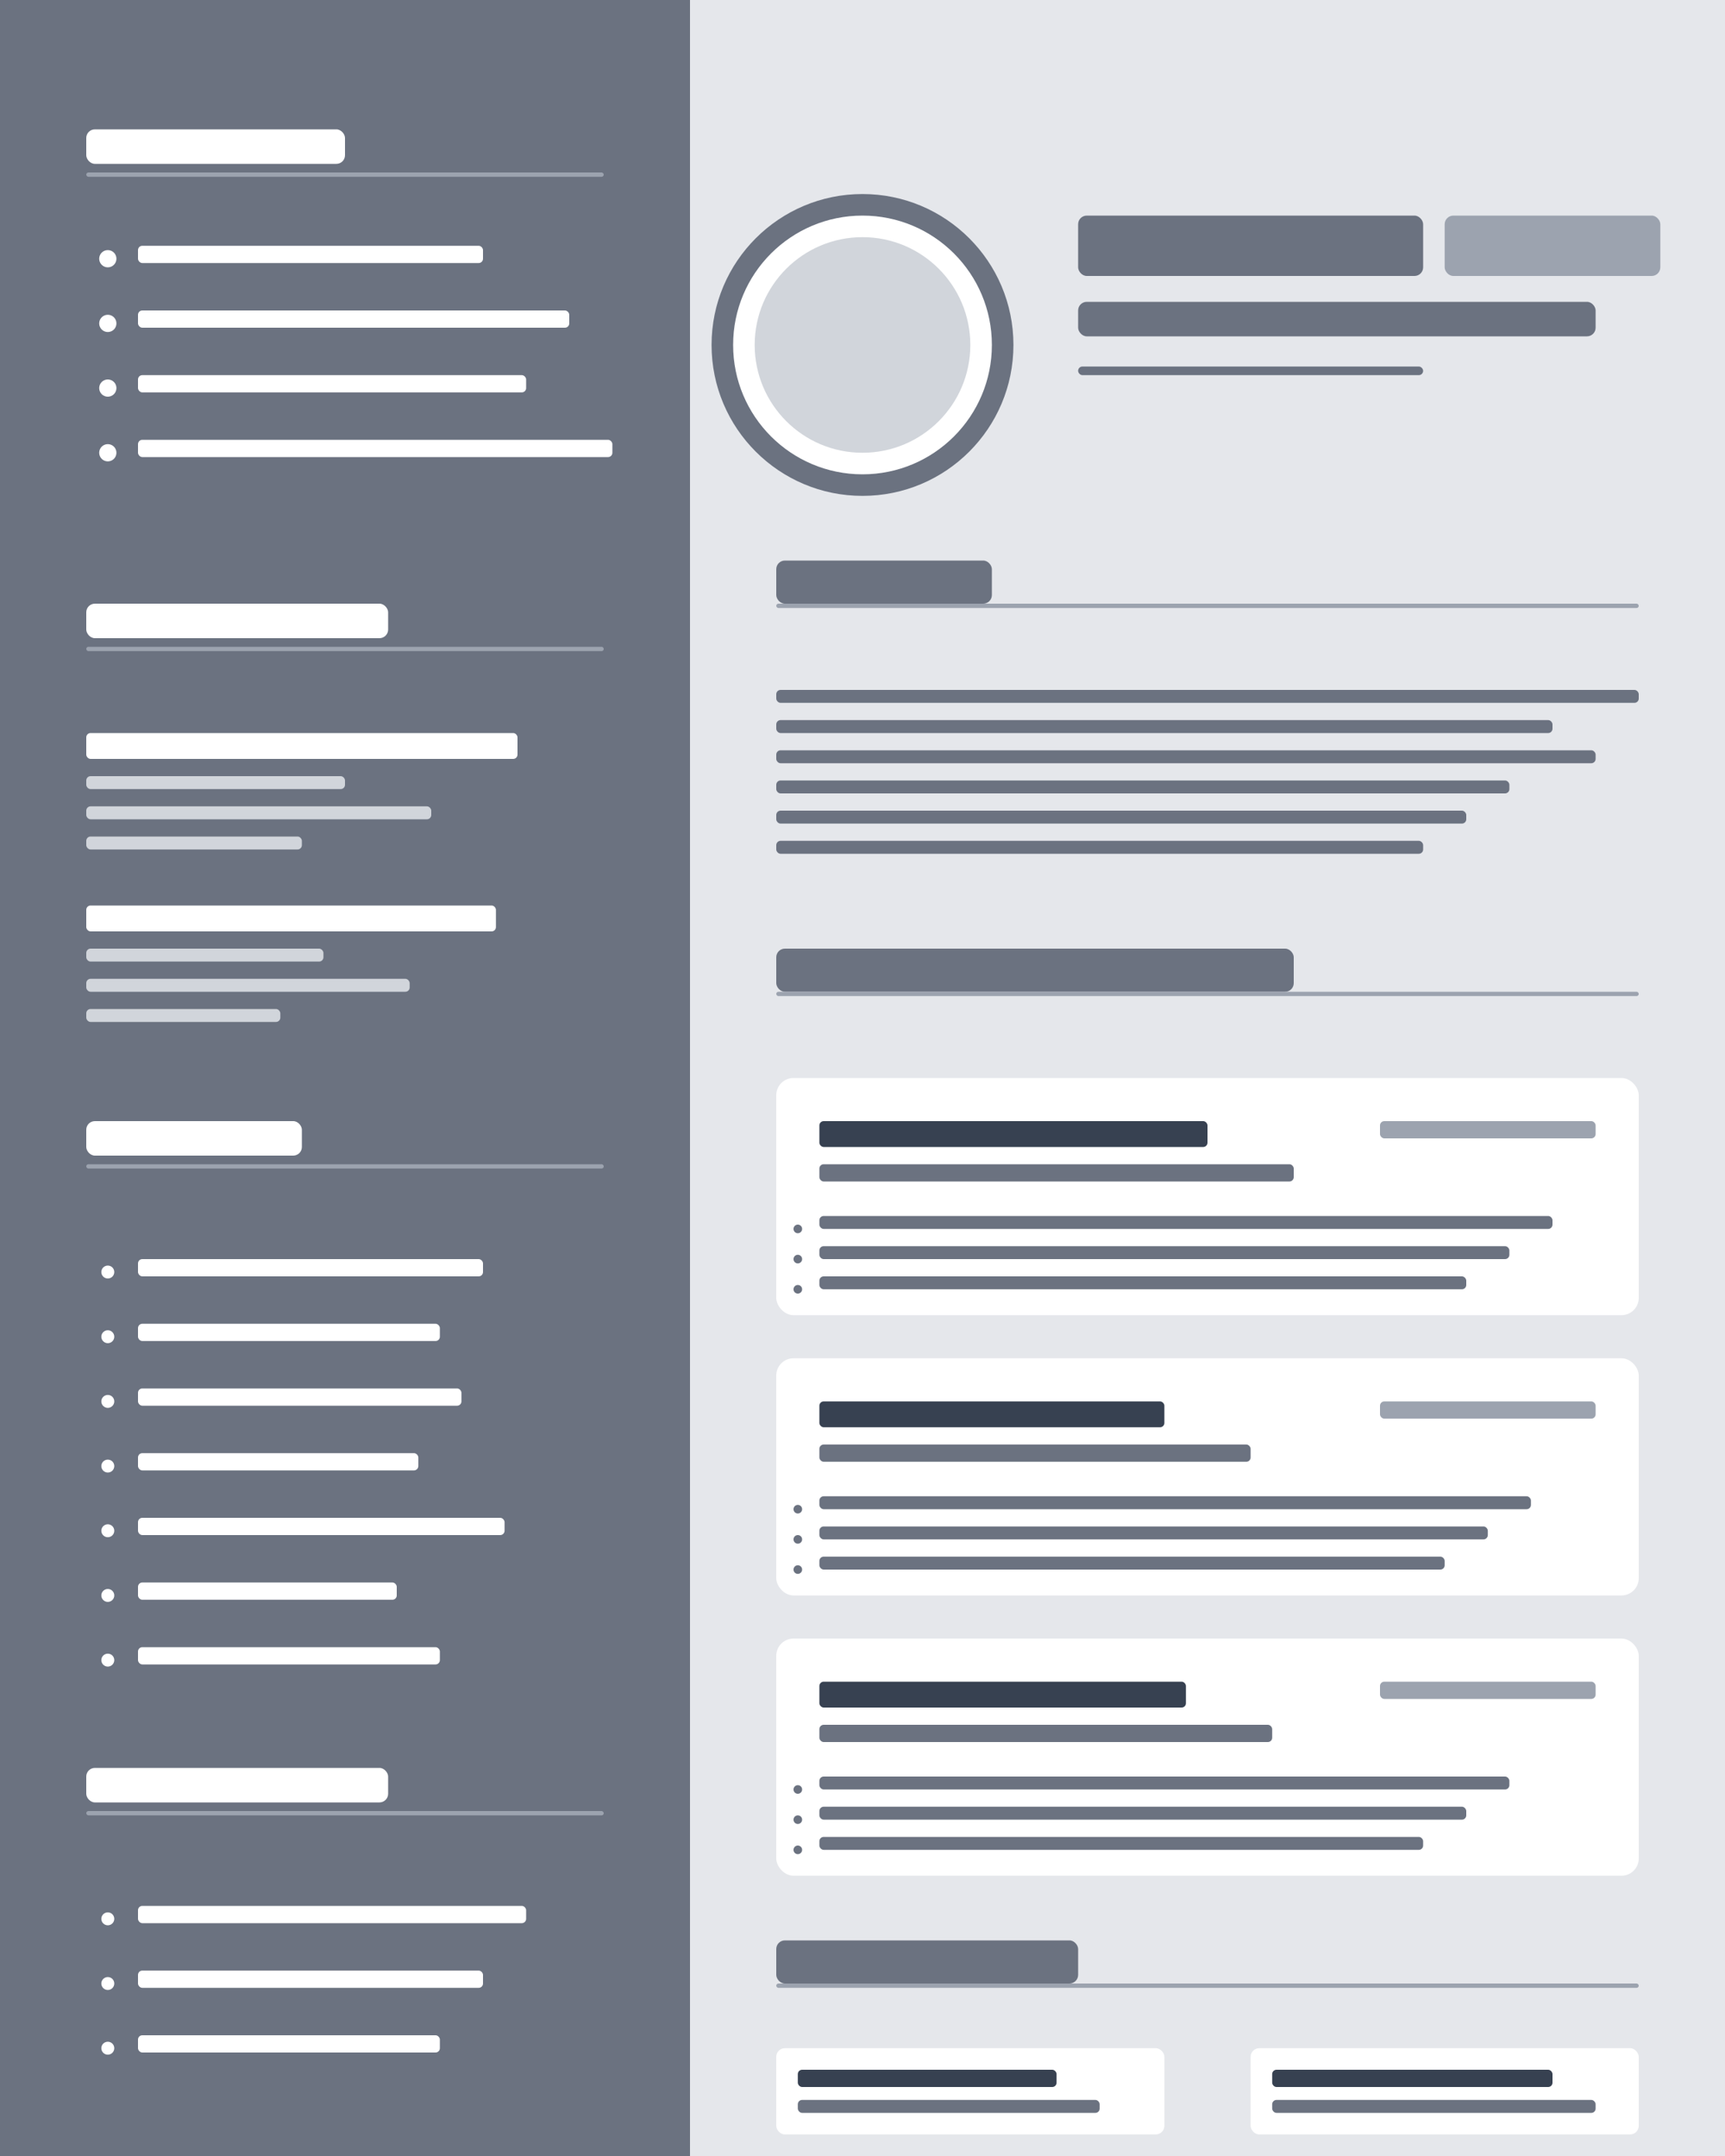 <svg width="400" height="500" viewBox="0 0 400 500" fill="none" xmlns="http://www.w3.org/2000/svg">
  <!-- Background -->
  <rect width="400" height="500" fill="#E5E7EB"/>
  
  <!-- Left Column (Olive/Stone) -->
  <rect width="160" height="500" fill="#6B7280"/>
  
  <!-- Contact Section -->
  <rect x="20" y="30" width="60" height="8" rx="2" fill="white"/>
  <rect x="20" y="40" width="120" height="1" rx="0.5" fill="#9CA3AF"/>
  
  <!-- Contact Items with Icons -->
  <circle cx="25" cy="60" r="2" fill="white"/>
  <rect x="32" y="57" width="80" height="4" rx="1" fill="white"/>
  <circle cx="25" cy="75" r="2" fill="white"/>
  <rect x="32" y="72" width="100" height="4" rx="1" fill="white"/>
  <circle cx="25" cy="90" r="2" fill="white"/>
  <rect x="32" y="87" width="90" height="4" rx="1" fill="white"/>
  <circle cx="25" cy="105" r="2" fill="white"/>
  <rect x="32" y="102" width="110" height="4" rx="1" fill="white"/>
  
  <!-- Education Section -->
  <rect x="20" y="140" width="70" height="8" rx="2" fill="white"/>
  <rect x="20" y="150" width="120" height="1" rx="0.5" fill="#9CA3AF"/>
  
  <rect x="20" y="170" width="100" height="6" rx="1" fill="white"/>
  <rect x="20" y="180" width="60" height="3" rx="1" fill="#D1D5DB"/>
  <rect x="20" y="187" width="80" height="3" rx="1" fill="#D1D5DB"/>
  <rect x="20" y="194" width="50" height="3" rx="1" fill="#D1D5DB"/>
  
  <rect x="20" y="210" width="95" height="6" rx="1" fill="white"/>
  <rect x="20" y="220" width="55" height="3" rx="1" fill="#D1D5DB"/>
  <rect x="20" y="227" width="75" height="3" rx="1" fill="#D1D5DB"/>
  <rect x="20" y="234" width="45" height="3" rx="1" fill="#D1D5DB"/>
  
  <!-- Skills Section -->
  <rect x="20" y="260" width="50" height="8" rx="2" fill="white"/>
  <rect x="20" y="270" width="120" height="1" rx="0.5" fill="#9CA3AF"/>
  
  <circle cx="25" cy="295" r="1.5" fill="white"/>
  <rect x="32" y="292" width="80" height="4" rx="1" fill="white"/>
  <circle cx="25" cy="310" r="1.5" fill="white"/>
  <rect x="32" y="307" width="70" height="4" rx="1" fill="white"/>
  <circle cx="25" cy="325" r="1.5" fill="white"/>
  <rect x="32" y="322" width="75" height="4" rx="1" fill="white"/>
  <circle cx="25" cy="340" r="1.5" fill="white"/>
  <rect x="32" y="337" width="65" height="4" rx="1" fill="white"/>
  <circle cx="25" cy="355" r="1.5" fill="white"/>
  <rect x="32" y="352" width="85" height="4" rx="1" fill="white"/>
  <circle cx="25" cy="370" r="1.5" fill="white"/>
  <rect x="32" y="367" width="60" height="4" rx="1" fill="white"/>
  <circle cx="25" cy="385" r="1.5" fill="white"/>
  <rect x="32" y="382" width="70" height="4" rx="1" fill="white"/>
  
  <!-- Languages Section -->
  <rect x="20" y="410" width="70" height="8" rx="2" fill="white"/>
  <rect x="20" y="420" width="120" height="1" rx="0.5" fill="#9CA3AF"/>
  
  <circle cx="25" cy="445" r="1.5" fill="white"/>
  <rect x="32" y="442" width="90" height="4" rx="1" fill="white"/>
  <circle cx="25" cy="460" r="1.5" fill="white"/>
  <rect x="32" y="457" width="80" height="4" rx="1" fill="white"/>
  <circle cx="25" cy="475" r="1.5" fill="white"/>
  <rect x="32" y="472" width="70" height="4" rx="1" fill="white"/>
  
  <!-- Right Column (Light Gray) -->
  <rect x="160" y="0" width="240" height="500" fill="#E5E7EB"/>
  
  <!-- Profile Image Circle with Border -->
  <circle cx="200" cy="80" r="35" fill="#6B7280"/>
  <circle cx="200" cy="80" r="30" fill="white"/>
  <circle cx="200" cy="80" r="25" fill="#D1D5DB"/>
  
  <!-- Name Section -->
  <rect x="250" y="50" width="80" height="14" rx="2" fill="#6B7280"/>
  <rect x="335" y="50" width="50" height="14" rx="2" fill="#9CA3AF"/>
  <rect x="250" y="70" width="120" height="8" rx="2" fill="#6B7280"/>
  <rect x="250" y="85" width="80" height="2" rx="1" fill="#6B7280"/>
  
  <!-- Profile Section -->
  <rect x="180" y="130" width="50" height="10" rx="2" fill="#6B7280"/>
  <rect x="180" y="140" width="200" height="1" rx="0.5" fill="#9CA3AF"/>
  
  <rect x="180" y="160" width="200" height="3" rx="1" fill="#6B7280"/>
  <rect x="180" y="167" width="180" height="3" rx="1" fill="#6B7280"/>
  <rect x="180" y="174" width="190" height="3" rx="1" fill="#6B7280"/>
  <rect x="180" y="181" width="170" height="3" rx="1" fill="#6B7280"/>
  <rect x="180" y="188" width="160" height="3" rx="1" fill="#6B7280"/>
  <rect x="180" y="195" width="150" height="3" rx="1" fill="#6B7280"/>
  
  <!-- Work Experience Section -->
  <rect x="180" y="220" width="120" height="10" rx="2" fill="#6B7280"/>
  <rect x="180" y="230" width="200" height="1" rx="0.5" fill="#9CA3AF"/>
  
  <!-- Experience Item 1 -->
  <rect x="180" y="250" width="200" height="55" rx="4" fill="white"/>
  <rect x="190" y="260" width="90" height="6" rx="1" fill="#374151"/>
  <rect x="190" y="270" width="110" height="4" rx="1" fill="#6B7280"/>
  <rect x="320" y="260" width="50" height="4" rx="1" fill="#9CA3AF"/>
  <circle cx="185" cy="285" r="1" fill="#6B7280"/>
  <rect x="190" y="282" width="170" height="3" rx="1" fill="#6B7280"/>
  <circle cx="185" cy="292" r="1" fill="#6B7280"/>
  <rect x="190" y="289" width="160" height="3" rx="1" fill="#6B7280"/>
  <circle cx="185" cy="299" r="1" fill="#6B7280"/>
  <rect x="190" y="296" width="150" height="3" rx="1" fill="#6B7280"/>
  
  <!-- Experience Item 2 -->
  <rect x="180" y="315" width="200" height="55" rx="4" fill="white"/>
  <rect x="190" y="325" width="80" height="6" rx="1" fill="#374151"/>
  <rect x="190" y="335" width="100" height="4" rx="1" fill="#6B7280"/>
  <rect x="320" y="325" width="50" height="4" rx="1" fill="#9CA3AF"/>
  <circle cx="185" cy="350" r="1" fill="#6B7280"/>
  <rect x="190" y="347" width="165" height="3" rx="1" fill="#6B7280"/>
  <circle cx="185" cy="357" r="1" fill="#6B7280"/>
  <rect x="190" y="354" width="155" height="3" rx="1" fill="#6B7280"/>
  <circle cx="185" cy="364" r="1" fill="#6B7280"/>
  <rect x="190" y="361" width="145" height="3" rx="1" fill="#6B7280"/>
  
  <!-- Experience Item 3 -->
  <rect x="180" y="380" width="200" height="55" rx="4" fill="white"/>
  <rect x="190" y="390" width="85" height="6" rx="1" fill="#374151"/>
  <rect x="190" y="400" width="105" height="4" rx="1" fill="#6B7280"/>
  <rect x="320" y="390" width="50" height="4" rx="1" fill="#9CA3AF"/>
  <circle cx="185" cy="415" r="1" fill="#6B7280"/>
  <rect x="190" y="412" width="160" height="3" rx="1" fill="#6B7280"/>
  <circle cx="185" cy="422" r="1" fill="#6B7280"/>
  <rect x="190" y="419" width="150" height="3" rx="1" fill="#6B7280"/>
  <circle cx="185" cy="429" r="1" fill="#6B7280"/>
  <rect x="190" y="426" width="140" height="3" rx="1" fill="#6B7280"/>
  
  <!-- Reference Section -->
  <rect x="180" y="450" width="70" height="10" rx="2" fill="#6B7280"/>
  <rect x="180" y="460" width="200" height="1" rx="0.5" fill="#9CA3AF"/>
  
  <!-- Reference Items -->
  <rect x="180" y="475" width="90" height="20" rx="2" fill="white"/>
  <rect x="185" y="480" width="60" height="4" rx="1" fill="#374151"/>
  <rect x="185" y="487" width="70" height="3" rx="1" fill="#6B7280"/>
  
  <rect x="290" y="475" width="90" height="20" rx="2" fill="white"/>
  <rect x="295" y="480" width="65" height="4" rx="1" fill="#374151"/>
  <rect x="295" y="487" width="75" height="3" rx="1" fill="#6B7280"/>
</svg>
